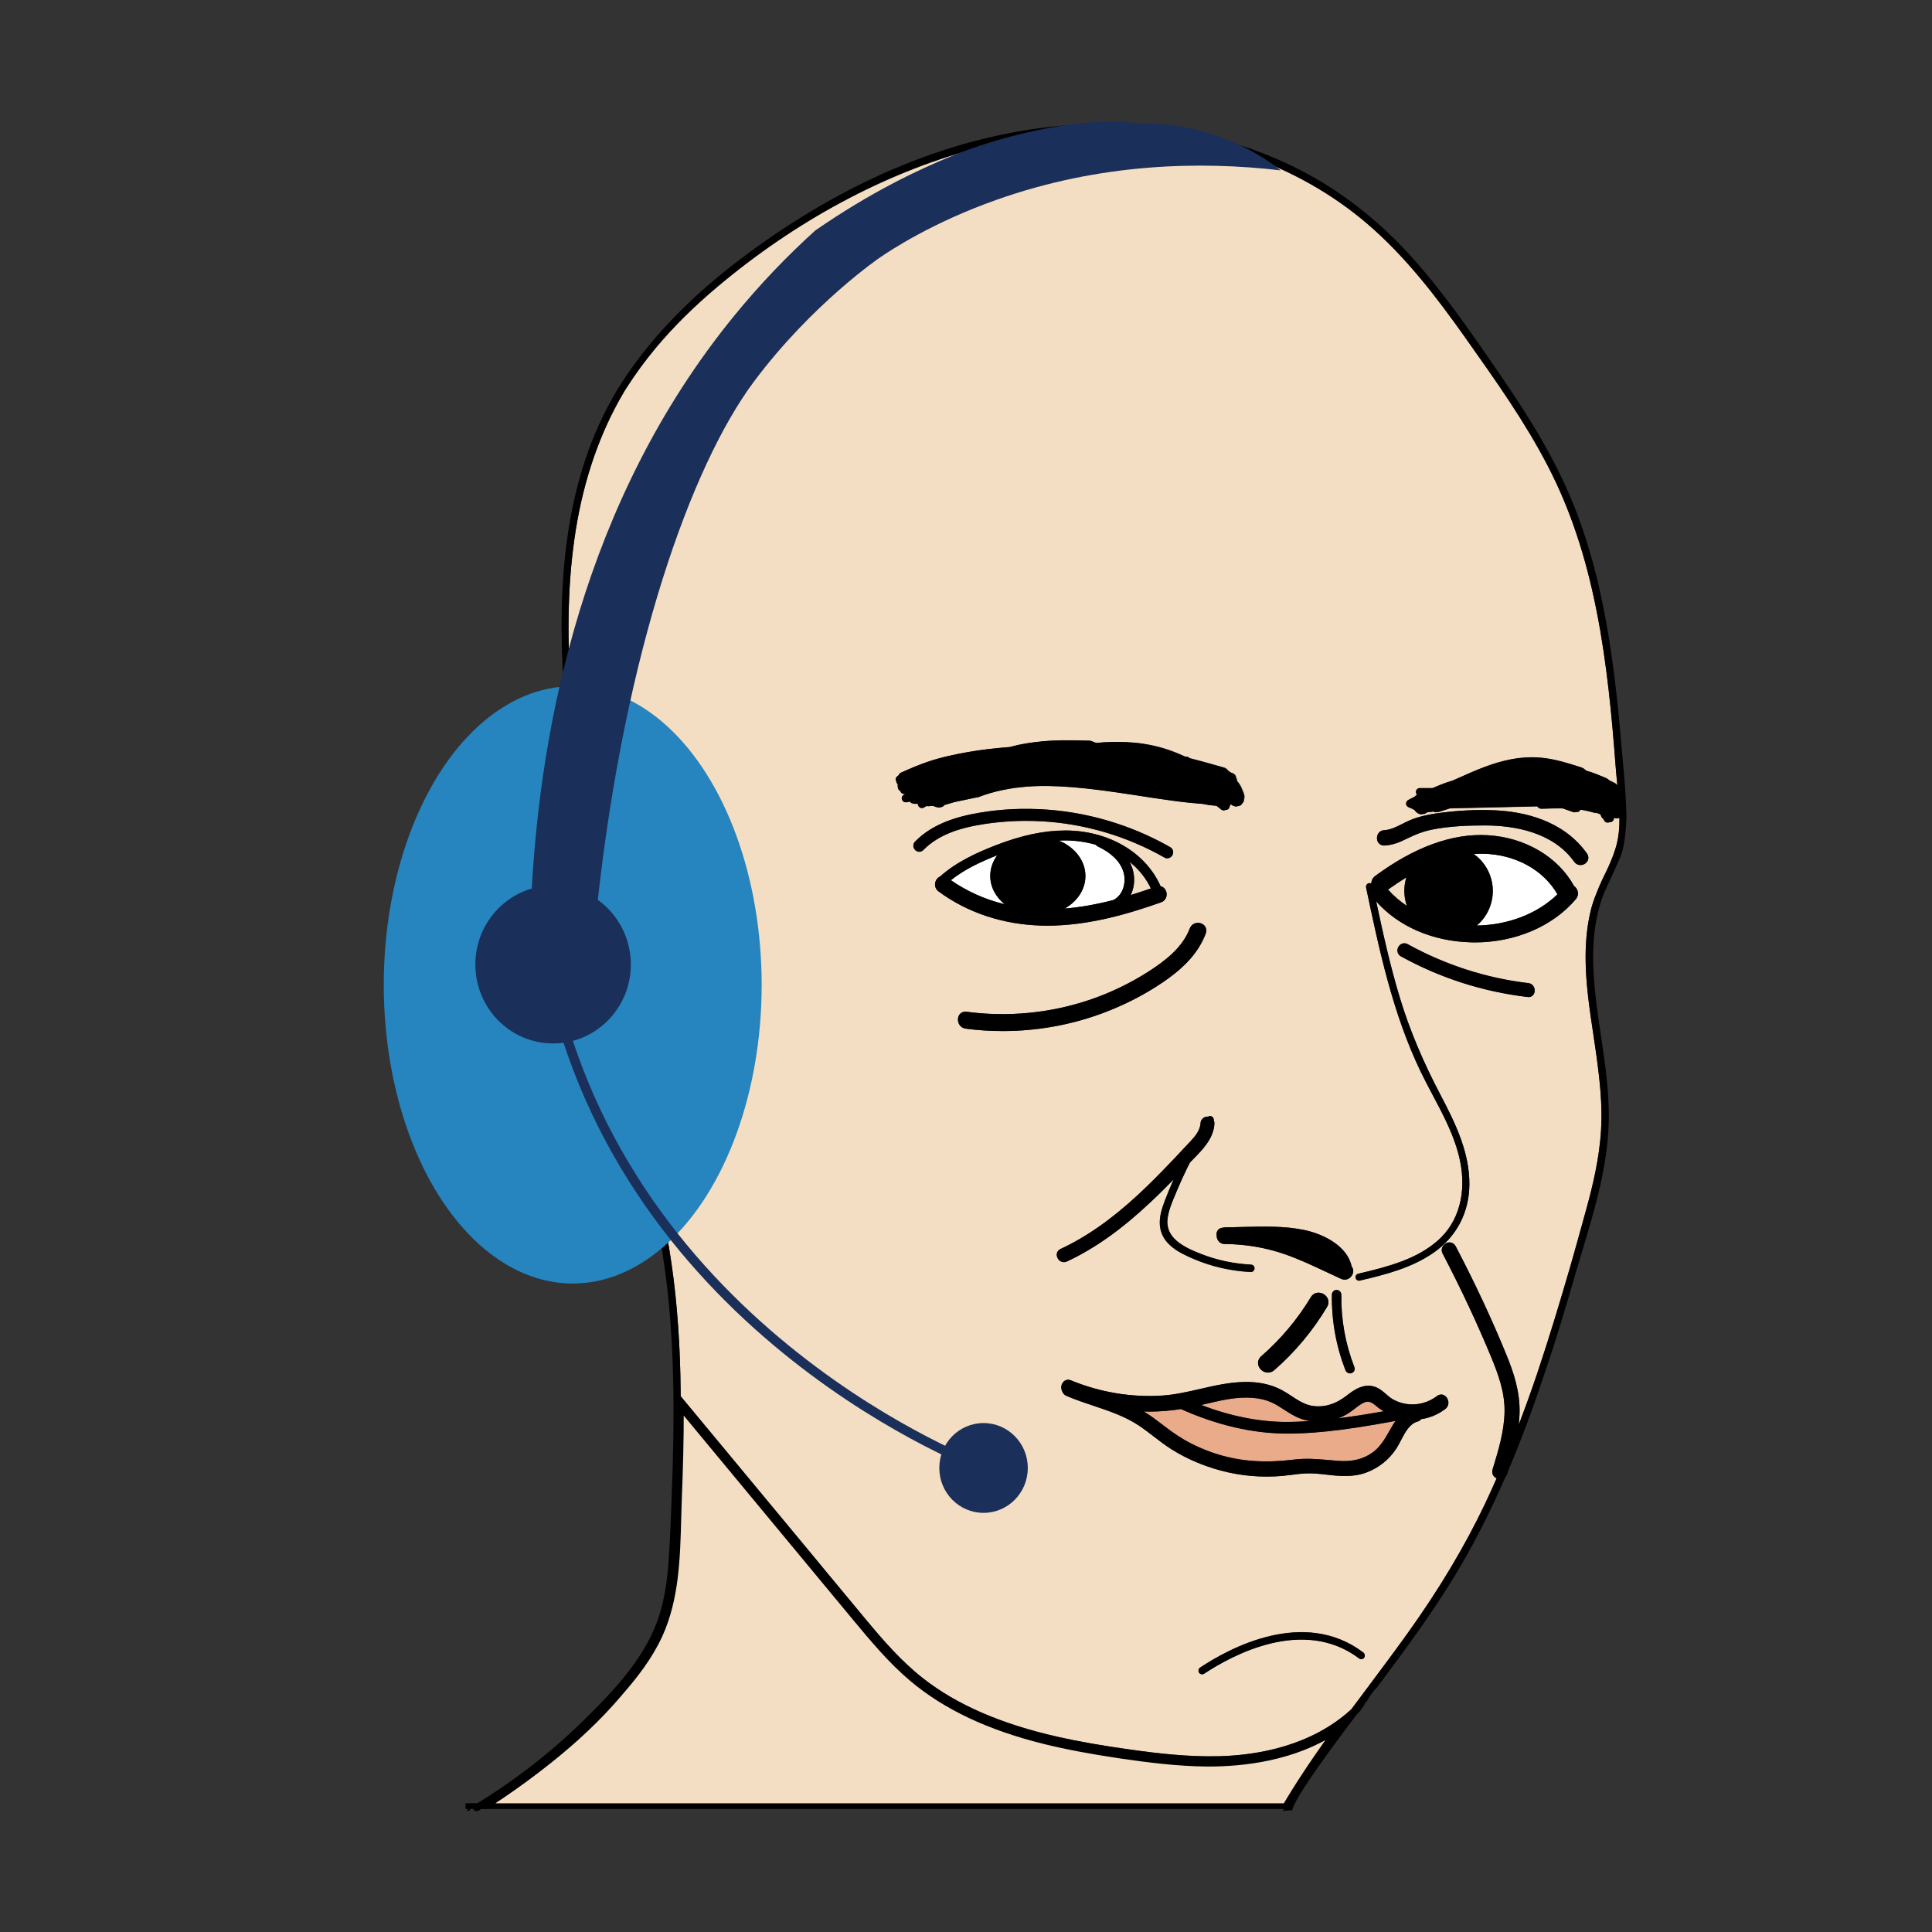 <?xml version="1.0" encoding="utf-8"?>
<!-- Generator: Adobe Illustrator 23.0.3, SVG Export Plug-In . SVG Version: 6.00 Build 0)  -->
<svg version="1.1" xmlns="http://www.w3.org/2000/svg" xmlns:xlink="http://www.w3.org/1999/xlink" x="0px" y="0px"
	 viewBox="0 0 2048 2048" style="enable-background:new 0 0 2048 2048;" xml:space="preserve">
<rect x="0" y="0" width="2048" height="2048" fill="#333333" stroke="none"/>
<g id="Layer_2">
</g>
<g id="Layer_4">
	<g>
		<g>
			<path style="fill:#EAAB8B;" d="M1251.9,1493.6c-11.2,1.7-22.5,2.6-33.5,2.7c-2,0-3.9,0-5.9-0.1c3.5,2.1,6.8,4.3,10,6.6
				c2.5,1.9,5.1,3.8,7.6,5.7c8.4,6.4,16.3,12.4,25.1,17.5c11.6,6.7,24,12.1,36.8,15.9c24.2,7.3,49.5,9,79.5,5.3
				c13.4-1.6,25.6-0.5,38.6,0.6c2.7,0.2,5.4,0.5,8.1,0.7c14.8,1.2,26.9-1.7,36.8-8.8c8.2-5.9,13-14.2,18-23.1c0.9-1.5,1.7-3,2.6-4.5
				c1.3-2.2,2.6-4.2,3.9-6c-37.8,6.8-76.6,13.5-115.4,13.4C1328.1,1519.5,1290.4,1510.7,1251.9,1493.6z"/>
			<polygon style="fill:#F4DEC3;" points="1715,850.8 1715,850.8 1715,850.8 			"/>
			<path style="fill:#EAAB8B;" d="M1457.2,1489c-2.5-2.1-4.7-3.2-7.2-3.2c-2.8,0-5.9,1.5-10,4.5c-1.1,0.8-2.2,1.6-3.2,2.4
				c-3.9,3-8,6.1-12.8,8.4c-1.8,0.9-3.6,1.6-5.5,2.3c16.1-2,32.2-4.6,48.4-7.5C1463.5,1494,1460.2,1491.6,1457.2,1489z"/>
			<path style="fill:#F4DEC3;" d="M1198.6,948.8c6.8-2.1,13.9-4.4,21.4-7c-5.2-10.9-12.9-20.5-22.6-28.3c1.9,3.5,3.2,7.2,4,10.9
				C1203.2,933,1202.1,941.6,1198.6,948.8z"/>
			<path style="fill:#FFFFFF;" d="M1150.6,928.6c0,14.3-8.7,27-22,34.5c16.2-1.3,33.4-4.3,51.8-9.1c0.2-0.1,0.3-0.2,0.5-0.3
				c10.7-6.1,13.1-20,9.8-30c-3.5-10.7-12.6-19.6-27.1-26.5c-0.8-0.4-1.5-1-2-1.7c-11.2-3.2-22.8-4.7-34.6-4.6c-1.5,0-3,0.1-4.6,0.1
				C1139.1,897.9,1150.6,912.1,1150.6,928.6z"/>
			<path style="fill:#FFFFFF;" d="M1049.7,928.6c0-7.9,2.6-15.4,7.4-21.9c-16.3,6.4-34.2,14.4-49.1,26.4
				c17.1,11.9,36.4,20.5,57,25.5C1055.6,951,1049.7,940.3,1049.7,928.6z"/>
			<path style="fill:#F4DEC3;" d="M1715.9,849.8C1715.9,849.8,1715.9,849.8,1715.9,849.8c-0.1,0-0.1,0.1,0,0.1L1715.9,849.8z"/>
			<path style="fill:#EAAB8B;" d="M1388.7,1506.4c-0.4-0.1-0.9-0.1-1.3-0.2c-10.4-1.8-18.5-7-26.3-12c-2.9-1.9-6-3.9-9.1-5.6
				c-10.9-6.1-25.1-8.3-42.2-6.5c-10.3,1.1-20.6,3.6-30.6,5.9c-1.9,0.5-3.8,0.9-5.8,1.4c32,12.3,63.3,18.3,93.2,18
				C1373.9,1507.2,1381.3,1506.9,1388.7,1506.4z"/>
			<path style="fill:#F4DEC3;" d="M652.3,1063.7c2.5-3.9,4.9-7.5,6.9-11.4c3.8-7.5,5-16.2,3.3-24.6c-2.8-0.9-4.8-3.2-5.7-6.3
				c-0.8-2.8-2.3-4.5-4.8-5.2c-1.2-0.4-2.6-0.5-4-0.5c-13,0-35.1,13.4-41.4,18.9c-12.8,11.2-21.4,30.6-11.8,48.6
				c8.3,15.5,23.9,25.1,39,34.4l2.4,1.5c4.8,3,9.8,6.2,14.6,9.6c-0.5-0.9-1-1.8-1.5-2.7h0c-5.9-10.9-11-22.7-9.1-35.9
				C641.7,1079.8,647.1,1071.6,652.3,1063.7z"/>
			<path style="fill:#F4DEC3;" d="M1715.5,867.3c-1.1,0.5-2.3,0.5-3.5,0c-0.2-0.1-0.4-0.2-0.6-0.3c-0.1,0.2-0.3,0.4-0.4,0.6
				c-0.1,1-0.5,2.1-1.5,3c-0.9,0.8-2,1.1-3.1,1c-0.6,0.4-1.3,0.5-2,0.5c-0.6,0-1.3-0.1-1.9-0.4c-1.1-0.5-1.9-1.5-2.8-3.6
				c-1.2-0.7-2.1-1.9-2.6-3.6l-0.2-0.8c-1.7-1.2-3.9-1.9-6.7-2.1l-0.4,0l-0.4-0.1c-4.5-1.4-9.2-2.4-14-3.1c-0.1,0.4-0.4,0.8-0.7,1.1
				c-0.8,0.9-2.1,1.7-3.9,1.3c-1,0.4-2.1,0.5-3.2,0.1c-3.7-1.3-7.4-2.6-11.1-3.9c-6.2-0.1-12.5,0.1-18.6,0.3l-3.9,0.1
				c-1.5,0-3-0.8-4.4-2.5c-29.4,0.7-60.8,1.4-92.5,2.1l-12.4,4l-0.8-0.1c-0.2,0-0.3-0.1-0.5-0.1l-0.4,0.1c-1.2,0.4-2.5,0.2-3.9-0.6
				l-2,0.6l-0.8-0.1c-0.1,0-0.3,0-0.4-0.1l-0.5,0.2c-0.7,0.2-1.4,0.2-2,0.1c-0.8,0.5-1.6,0.9-2.4,1.4l-0.7,0.4l-0.8,0.1
				c-0.3,0-0.5,0-0.8,0c-2.4,1.2-5-0.2-6.4-1.2c-1.2-0.8-2.1-1.8-2.6-2.8c-0.1-0.1-0.2-0.2-0.3-0.2c-0.7-0.3-1.3-0.6-1.8-0.9
				l-0.4-0.2c-0.5-0.2-0.9-0.5-1.3-0.7c-2.6-0.7-5-1.9-5.3-4.5c-0.2-1.3,0.4-3.2,2.4-4.2c2.3-1.2,4.6-2.4,6.9-3.6
				c0.4-0.6,1.1-1.3,2.3-1.7c-0.9-1.3-1.6-2.9-0.9-4.7c0.5-1.2,1.8-2.6,4-2.6c0,0,0,0,0,0c4.1,0,8.2,0,12.4,0l1,0
				c3.1-1.4,5.9-2.6,8.7-3.7c4-1.6,8.1-3,12.7-4.4c2-0.9,4-1.8,5.9-2.6c17.8-8,36.3-16.2,56.1-19.9c12.4-2.3,24-2.7,35.6-1.2
				c13.2,1.7,25.9,5.8,38.2,9.7l1.1,0.4c1.3,0.5,2.4,1.3,3.4,2.3c0.4,0.3,0.9,0.6,1.4,1c3,0.8,5.9,1.8,8.7,2.9l11.7,4.7
				c1.4,0.6,2.6,1.4,3.6,2.5c0.2,0.1,0.3,0.2,0.5,0.3c1.6,0.8,3.2,1.5,5,2.4c0.8,0.4,2.5,1.2,3.3,2.8c-0.1-1-0.2-1.9-0.3-2.9
				c-0.6-5.8-1.2-11.7-1.6-17.5c-4-52.8-9.3-109.3-20.1-164.2c-11.6-58.6-28.4-108.7-51.4-153.2c-24.2-47-55.5-91-85.6-133.6
				l-2.9-4.1c-29.5-41.7-62.5-85.1-103.5-120.1c-36.5-31.2-79.3-55.5-127.1-72.2c-90.3-31.6-191.2-33.8-291.6-6.4
				c-93.8,25.6-187,75.8-269.5,145.1c-25.2,21.1-47.3,43-65.7,65c0,0,0,0,0,0c0,0,0,0,0,0l0,0c-11.4,13.7-21.9,28-31,42.3l-0.4,0.7
				c-0.1,0.2-0.2,0.4-0.4,0.6c-0.3,0.5-0.7,1.1-1,1.6l0,0c-0.4,0.7-0.8,1.4-1.3,2.1l-0.4,0.7c-24.6,41.9-41.5,90.4-50.3,144.3
				c-17.7,109.5-1.8,222.2,12.3,321.7c0.3,2.1-1.2,4.1-3.3,4.4c-0.2,0-0.4,0-0.5,0c-1.8,0-3.5-1.4-3.7-3.3c0-0.2-0.1-0.4-0.1-0.6
				c-0.8,1.3-2.1,2.2-3.6,2.4c-1.7,0.3-3.5-0.4-4.6-1.9c-13-16.3-34.2-24.6-53.8-21.2c-17.8,3.1-34.2,16.2-41.8,33.5
				c-9.1,20.8-3.2,44.7,2.9,63.2c2.3,7,4.8,14,7.2,20.8c4.6,12.8,9.3,26.1,13,39.6c2.9,10.3,5.4,20.8,7.8,31.3
				c-0.8-9.7-1.8-19.5-3.4-29.1c-1.6-10.1-4.2-20.1-6.8-29.8c-0.9-3.3-1.7-6.5-2.5-9.8c-6.6-26.1-4.7-45.5,5.7-59.4
				c11.9-15.9,33.4-21.2,52.4-13c18.6,8.1,34.7,24.9,48.3,39.9c14,15.5,23.9,31.1,30.2,47.6c1.1,0.6,2.1,1.4,2.9,2.5
				c10.3,13.2,14.6,29.2,12,45.2c-1.7,10.5-7,18.7-12.1,26.6c-3.3,5.2-6.4,10.1-8.7,15.5c-4.8,11.7,1.1,22.4,7.4,33.7l1.4,2.6
				c6.1,11.1,12.3,24.2,9.3,39.3c-0.7,3.6-3.3,6.2-6.9,6.9c-0.6,0.1-1.3,0.2-1.9,0.2c-3.3,0-6.5-1.6-8.2-4.4
				c-8.9-13.9-22.5-22.2-36.9-31.1c-5.8-3.6-11.9-7.3-17.5-11.4c-24.2-17.5-36.1-36.9-35.4-57.8c0.1-4.4,0.8-8.8,2-13
				c-0.4,0.1-0.8,0.1-1.2,0.1c-1.1,0-2.2-0.3-3.3-0.8c-3.2-1.7-5.3-5.9-3.3-10c12.1-23.8,4.2-50.7-1.6-64.5c-0.4-1-0.9-2.1-1.3-3.1
				c-3.2-7.3-7.2-16.4-3.3-25.5c3.7-8.5,12.2-12.9,20.3-10.3c3.9,1.2,5.9,5.2,4.7,9.2c-1.2,3.9-4.9,5.9-8.7,4.7
				c-1.5-0.5-1.9-0.1-2,0c-1.4,1.4-1.5,6.4-0.6,9.3c0.7,2.4,1.8,4.8,2.9,7.3c0.6,1.4,1.3,2.8,1.9,4.3c3.5,8.7,6,17.5,7.3,26.1
				c1.7,11.2,1.5,21.8-0.7,31.7c7.1-9,16.8-16.9,28.6-22.8c8.9-4.4,24.6-11,38.3-10.1c-7.2-16.6-19.1-32.8-36-49.3l-0.6-0.6
				c-15.5-15.2-36.8-36-58.4-25.2c-22.6,11.3-18,40-11.5,63.8c7.6,27.8,10.5,55.9,12.3,79.6c0.2,2.5-0.8,4.6-2.7,5.9
				c-2,1.4-4.8,1.6-7.1,0.5c-0.2-0.1-0.4-0.2-0.6-0.4c3.6,17.7,6.7,35.5,9.8,52.9c1.4,7.9,2.8,15.7,4.2,23.6
				c3.5,19.2,7.4,41,12.8,61.9c4.5,17.5,11.6,39.8,26.6,56.5c13.4,14.9,30.2,23,46,22c17.9-1.1,33.3-12.8,37.5-28.6
				c0.5-1.8,1.8-3.2,3.6-3.7c1.8-0.5,3.9,0.1,5.2,1.4c0.4,0.5,0.8,1,1,1.6c0,0,0,0,0.1,0c1.3,0.4,2.4,1.5,2.7,2.8l0,0
				c13.2,51.4,21,107.2,23.9,170.7c0.7,15.8,1.1,31.5,1.2,47.1c0.3,0.2,0.5,0.4,0.7,0.7l136.8,164.9c6.3,7.7,12.7,15.3,19,23
				c13.3,16,27,32.6,40.5,48.8c17.8,21.3,37.1,43.6,60.2,61.7c35.9,28,82.6,48.2,142.7,61.8c22,5,46.4,9.3,76.9,13.5
				c28.2,4,61.5,7.9,94.3,7c40.3-1.1,97.1-10.6,139.7-49.7c6.2-8.3,12.4-16.7,18.7-25c13.6-18.2,27.7-37.1,41.2-55.9
				c33.6-47,60.3-91.7,81.8-136.8c4.1-8.7,8.3-17.8,12.4-27.2c-0.7-0.3-1.4-0.8-2.1-1.3c-2.3-2-3.1-5-2.2-8.1l0.2-0.7
				c6-19.7,12.2-40.1,12.5-60.8c0.3-20.8-7.1-40.4-14-57.2c-14.9-36-32.3-73.1-51.6-110.1c-1.4-2.6-1.3-5.5,0.2-7.9
				c1.6-2.5,4.4-4.1,7.3-4c2.7,0.1,4.9,1.6,6.3,4.1c20.7,39.5,38.9,78.6,54.1,115.9c7,17.3,14.1,38,13.6,60.7
				c-0.1,4.3-0.4,8.5-0.9,12.7c6.6-17.1,13-35,19.4-53.9h0c12.8-38.1,24.2-76.1,33.6-108.3l1.1-3.7l0,0
				c5.1-17.8,10.4-36.7,17.2-61.5c6.9-25.1,14.2-55,16-85.5c1.5-25.7-1.1-51.1-5.3-81.3c-0.9-6.6-1.9-13.1-2.9-19.8
				c-6.5-43.2-13.2-87.8-2.8-131.1v0c1.5-6.2,3.7-12.6,6.8-20.1c0.9-2.5,1.8-4.5,2.6-6.4c2.1-4.8,4.4-9.5,6.6-14.1
				c0.8-1.7,1.7-3.5,2.5-5.2c3.3-7.4,7-16.1,9.3-25.6c1.9-7.8,2.8-16.6,2.9-26.7C1716.5,867.4,1716,867.4,1715.5,867.3z
				 M1432.9,1455.5c-0.6,0.3-1.3,0.4-1.9,0.4c-2.1,0-4-1.2-4.8-3.3c-9.9-25.6-14.8-52.6-14.4-80.2c0-1.8,1-3.4,2.5-4.3
				c1.6-0.9,3.6-0.9,5.1,0.1c1.5,0.9,2.4,2.5,2.4,4.4c-0.3,26.3,4.3,52.1,13.8,76.7C1436.7,1451.8,1435.5,1454.5,1432.9,1455.5z
				 M1382.8,1303.9c20.4,4.3,45.5,17,50,38.6c2.1,2.6,2.3,6.3,0.3,9.5c-1.5,2.5-4.4,4.5-7.7,4.5c-1.2,0-2.4-0.3-3.6-0.8
				c-5.1-2.3-10.3-4.8-15.3-7.1c-14.7-6.9-29.8-14-45.2-19.3c-20.1-6.9-41.4-10.4-63.2-10.6c-2.4,0-4.6-1-6.1-2.7
				c-1.5-1.6-2.3-3.9-2.3-6.2c-0.4-1.9,0-3.9,1.1-5.5c1.1-1.6,2.9-2.6,4.9-2.8c0.6-0.2,1.3-0.3,1.9-0.3c0.5-0.1,1-0.2,1.4-0.2
				c6.4,0,13-0.2,19.4-0.4C1339.8,1300.1,1361.8,1299.5,1382.8,1303.9z M1406.7,1385.5c-15.2,25.4-34.1,47.9-56,67
				c-1.9,1.7-4.2,2.5-6.6,2.5c-1.1,0-2.3-0.2-3.4-0.6c-3.6-1.3-6.3-4.4-7-8c-0.6-3.2,0.6-6.4,3.2-8.7c20.8-18.1,38.5-39.2,52.6-62.6
				c1.9-3.2,5-4.9,8.5-4.8c3.7,0.1,7.3,2.3,9.1,5.6C1408.7,1378.9,1408.6,1382.4,1406.7,1385.5z M965.3,850
				c-0.1-0.1-0.2-0.3-0.3-0.4c-0.7,0.2-1.4,0.3-2,0.5l-0.1,0c-2.5,0.7-4.4,0.3-5.6-1.3c-0.8-1-1.1-2.3-0.9-3.5
				c0.2-1.3,1-2.4,2.2-3.1l0.1-0.1c0.3-0.2,0.6-0.4,1-0.5c0,0,0,0,0-0.1c-2.2,0.3-3.6-0.8-4.3-1.7c-0.3-0.4-0.5-0.8-0.7-1.4
				c-1.1-0.6-2.1-1.5-2.4-3c-0.1-0.4-0.1-0.8-0.1-1.2c-0.2-0.5-0.3-1-0.3-1.4c0-0.5,0.1-1,0.2-1.4c-0.8-0.8-1.5-1.7-1.5-3
				c-0.4-0.7-0.7-1.5-0.7-2.5c0.1-1.5,0.9-2.8,2.3-3.5c0.2-0.4,0.5-0.7,1-1.1c0.3-0.7,1-1.7,2.4-2.4c10-4.5,18.5-8.1,27.5-11.2
				c15-5.2,30.2-8.2,43.1-10.5c13.4-2.4,28.1-4.1,44.8-5.4c1.2-0.4,2.4-0.7,3.6-1c3.8-1,7.7-1.8,11.9-2.5c3.9-0.7,7.9-1.3,12.4-1.8
				c18.1-2.3,36.3-2,56.5-1.4l0.5,0.1c1.2,0.2,2.3,0.6,3.4,1.2l0,0c1,0.3,1.9,0.6,2.9,1.1c5.5-0.6,10.9-0.9,16.2-1
				c2-0.1,4.1-0.1,6.1-0.1c0.2,0,0.4,0,0.5,0c12.7,0,25.1,1.2,36.6,3.7c11.7,2.5,23.4,6.5,34.9,11.9l0.1,0c0.5,0,1,0.1,1.5,0.1l1,0
				l2.4,1.6c12.8,3.2,25.6,6.9,36.5,10l0.6,0.2c1.4,0.7,2.6,1.6,3.5,2.9c0.5,0.3,0.9,0.7,1.4,1.1c0.6,0.3,1.1,0.7,1.7,1.1l1.3,0.4
				c1.5,0.5,3.9,2.2,4,4.8c0,0.1,0,0.1,0,0.2c0.6,0.9,1.2,2.1,1,3.4c0.5,0.6,1,1.2,1.4,1.7c1.9,2.5,3.2,4.9,4,7.1
				c0.1,0.4,0.3,0.8,0.4,1.2c0.7,1.2,1.2,2.5,1.5,3.8c0.7,1.7,0.8,3.5,0.2,5.2c0,0.9-0.2,1.9-0.5,2.8c-0.2,0.6-0.7,1.5-1.7,2.2
				c-0.3,0.8-0.8,1.4-1.5,1.9c-0.8,0.5-1.7,0.7-2.5,0.7c-0.7,0.3-1.6,0.5-2.6,0.4c-1.7-0.2-4-1.1-5.4-2.7c-0.1,1.1-0.7,1.9-1.1,2.4
				c-0.1,1.2-0.5,2.5-1.8,3.4c-0.6,0.4-1.5,0.7-2.4,0.6c-0.1,0-0.2,0.1-0.2,0.1c-0.6,0.3-1.2,0.4-1.8,0.4c-0.9,0-1.8-0.3-2.6-0.9
				l-0.1-0.1c-1.5-1.2-3.1-2.5-4.9-3.9c-4.4-0.2-8.8-0.8-13.1-1.7c-0.4-0.1-0.7-0.2-1.1-0.2l-0.4-0.1c-11-0.9-22-2-32.7-3.5
				c-14.1-1.9-28.3-4.1-42.3-6.3c-21.3-3.2-42.2-6.3-62.9-7.9c-18.6-1.5-34.1-1.7-48.7-0.6c-3.6,0.3-7.4,0.6-11.6,1.2
				c-4.5,0.6-9,1.4-13.4,2.3c-9,1.8-17.9,4.4-26.5,7.7l-0.3,0.1c0,0-0.1,0-0.1,0l-0.4,0.1l-0.1,0c-0.3,0.1-0.6,0.1-1,0.1l-23.4,4.9
				c-3.2,1-6.5,2-10.5,3.1l-0.5,0.6c-1,1.2-2.4,1.6-3.3,1.7c-1.6,0.6-3.4,0.4-4.7-0.2c-1.2-0.2-2.2-0.6-3-1.1c-0.4,0-0.7-0.1-1-0.1
				l-0.3,0c-0.1,0-0.3,0-0.6,0l-0.4,0.1l0-0.1c0,0,0,0-0.1,0l0,0.1l0-0.1c-1.3,0.3-3.3,0.6-5,0.1c-0.9,0.5-1.8,1-2.7,1.6
				c-1.5,0.9-3.2,0.8-4.5-0.1c-1.3-0.9-1.9-2.4-2.2-4l-1.3,0.2c0,0-3.5,0.6-5.4-1.4C965.6,850.4,965.5,850.2,965.3,850z
				 M978.8,901.1c-2.5,2.5-6.2,2.5-8.7,0c-2.5-2.5-2.6-6.3-0.1-8.9c13.9-14.2,33.4-23.7,59.7-29c23-4.7,47.1-6.5,71.6-5.4
				c48.7,2.1,96.8,16.1,139.2,40.3c3,1.7,4,5.4,2.3,8.5c-0.8,1.4-2,2.4-3.4,2.9c-0.7,0.2-1.3,0.4-2,0.4c-1,0-2.1-0.3-3-0.8
				c-40-22.8-85.3-36.1-131-38.5c-23.1-1.2-45.9,0.3-67.7,4.3C1019.3,877.9,995.5,884,978.8,901.1z M991.3,935.9
				c0.6-3.1,2.6-5.7,5.2-6.8c17.4-15.6,39.2-25.3,58.2-32.8c27.5-10.8,51.9-16,74.6-16c0.1,0,0.2,0,0.2,0
				c45.6,0.1,85,23.2,100.8,59.1c2.9,0.6,5.2,2.9,6.1,6.2c1,4-0.5,9-5.5,10.8c-32.9,11.7-76,24.8-120.8,24.8c-2,0-4,0-6-0.1
				c-40.9-1.1-78.7-13.7-109.3-36.3v0C992,942.7,990.7,939.4,991.3,935.9z M1023.7,1090.4L1023.7,1090.4c-5.8-0.8-8.7-6.2-8.1-10.9
				c0.6-4.7,4.4-7.6,9-7c44.2,5.9,89.8,1.4,131.9-13.1c21.3-7.3,41.7-17.2,60.7-29.3c17.4-11.1,36.2-25.3,44.1-45.9
				c2.1-5.5,7.8-7,12.2-5.3c4.4,1.7,6.4,6.3,4.7,10.7c-7.4,19.4-21.5,35.4-45.7,51.8c-19.4,13.2-41,24.2-64,32.7
				c-33.7,12.5-69.5,18.8-105.2,18.8C1050,1093,1036.8,1092.1,1023.7,1090.4z M1120.8,1333.3c-1.7-3.7-0.3-7.5,3.3-9.2
				c27.3-12.7,54.3-31.6,82.4-57.7c10.8-10,22.2-21.4,35.9-35.8c5.3-5.6,11-11.7,17.4-18.5l0.4-0.4c5.8-6.2,11.8-12.7,12.3-20.9
				c0.1-2.6,1.5-4.8,3.6-6c1.4-0.8,2.9-1.1,4.5-1c0.7-0.4,1.5-0.6,2.2-0.6c1.4,0.1,2.6,0.9,3.3,2.2c0.4,0.7,0.5,1.6,0.4,2.4
				c0.5,1.1,0.7,2.3,0.7,3.5c-0.9,15.7-12.3,27.2-22.3,37.4c-1.2,1.2-2.4,2.5-3.6,3.7c-0.9,1.8-1.8,3.7-2.8,5.5
				c-4,8.2-7.8,16.5-11.3,24.9l-1.2,3c-3.5,8.3-7.1,16.8-8.4,25.5c-3,21.1,16.7,30.8,35.4,38.1c16.5,6.5,34.4,10.3,53.1,11.3
				c1.4,0.1,2.6,0.9,3.2,2.1c0.6,1.3,0.6,2.8-0.2,3.9c-0.7,1.1-1.9,1.8-3.2,1.8c-0.1,0-0.1,0-0.2,0c-21.2-1.1-41.5-5.8-60.3-13.8
				c-15.8-6.7-32.9-15.4-35.7-33.4c-1.6-10,1.8-20,5.3-29.3c2.7-7.1,5.7-14.2,9-21.7c-7.5,7.7-15.5,15.8-23.9,23.6
				c-31.2,29.4-59.6,49.6-89.4,63.5C1126.6,1339.2,1122.4,1336.8,1120.8,1333.3z M1444.4,1758.4c-1.2,0.5-2.7,0.4-3.7-0.5
				c-59.2-44.6-134.7-3.5-164.4,16.2c-0.6,0.4-1.4,0.6-2.1,0.6c-1.2,0-2.5-0.6-3.2-1.7c-1.1-1.8-0.7-4.2,1.1-5.4
				c31-20.6,110.1-63.5,173-16c1.1,0.8,1.7,2.2,1.5,3.6C1446.5,1756.7,1445.6,1757.9,1444.4,1758.4z M1530.4,1478.9
				c2.6,1.1,4.5,3.9,4.9,7c0.4,3.1-0.9,6-3.3,7.8c-7.6,5.8-16.2,9.4-25.4,10.7c-1,1.3-2.4,2.2-4,2.6c-8.3,2.3-12.9,11-17.3,19.4
				c-1.7,3.1-3.4,6.4-5.2,9.3c-7.6,11.5-18.4,20.2-31.2,25.1c-13.8,5.3-27.9,4.2-42.2,2.5c-8.4-1-15.9-1.7-23.7-1.3
				c-4.5,0.3-9.1,0.9-13.5,1.4c-3.1,0.4-6.3,0.8-9.4,1.1c-5.8,0.6-11.7,0.8-17.5,0.8c-21.6,0-43.6-3.8-64.2-11.3
				c-12.9-4.6-25.1-10.5-36.3-17.5c-6.8-4.2-13.2-9.2-19.3-13.9c-5.1-3.9-10.3-7.9-15.7-11.5c-14.6-9.7-31.6-15.4-48-20.9
				c-9.6-3.2-19.4-6.5-28.9-10.6c-2-0.9-3.4-2.4-4-4.3c-1.8-3.1-1.6-7.1,0.6-9.9c2-2.6,5.3-3.5,8.5-2.1
				c30.8,12.7,64.3,18.3,96.9,16.1c13.4-0.9,26.9-4,40-7c15.2-3.5,30.8-7,46.8-7.4c14.8-0.3,27.8,2.4,38.8,8.1
				c4.1,2.1,7.9,4.6,11.5,7c7.4,4.9,14.5,9.4,23.5,10.5c12,1.4,23.4-2.3,34.8-11.2c6.8-5.3,19.3-15,33-7.9c3.4,1.8,6.1,4.1,8.8,6.5
				c2.2,1.9,4.2,3.6,6.4,5c4.9,2.9,10.5,4.8,16.2,5.5c11.1,1.3,22.1-1.7,31.2-8.5C1525.4,1478.2,1528.1,1477.8,1530.4,1478.9z
				 M1625.5,1054.3c-1.2,1.7-3.1,2.6-5.2,2.6c-0.3,0-0.6,0-0.9-0.1c-47.4-5.6-92.6-20.1-134.4-43.1c-2.3-1.3-3.6-3.4-3.7-6
				c-0.1-2.7,1.4-5.3,3.7-6.8c2.2-1.4,4.8-1.4,7.2-0.1c40,22,83.1,35.9,128,41.3c2.7,0.3,4.9,2,6,4.6
				C1627.3,1049.3,1627,1052.3,1625.5,1054.3z M1670.6,953c-24.5,29-64.4,46-107.3,46c-1.4,0-2.9,0-4.3-0.1
				c-40.6-1.1-76.6-16.8-100.2-43.4c7.4,34.6,15.2,69.9,25.7,104.1c10.1,32.9,24,65.9,42.5,101.1c16.3,30.9,30.9,61.5,30.6,95.1
				c-0.3,29.6-13.7,55.2-37.8,72c-22.8,15.9-50.1,23.1-78.4,29.7c-0.3,0.1-0.6,0.1-0.8,0.1c-1.7,0-3.2-1.2-3.6-2.9
				c-0.5-2,0.8-4.1,2.8-4.5c32.9-7.7,61.9-15.6,84.1-34.9c22.3-19.5,31-50.5,23.7-85.2c-5.1-24.5-17.1-47.1-28.7-68.9
				c-4.3-8.2-8.8-16.6-12.9-25.1c-29.8-61.8-44.1-129.7-57.9-195.3c-0.4-2,0.9-4.1,2.9-4.5c0.9-0.2,1.9,0,2.6,0.4
				c0.1-3.1,1.5-6,4.1-8c41.6-30.8,81.7-45.4,118.9-43.3c39.8,2.2,74.9,22.8,92,53.9c2,1.4,3.5,3.6,4,6.1
				C1673.1,948.1,1672.4,950.8,1670.6,953z M1680.6,915.3c-1.5,1.1-3.3,1.7-5.2,1.7c-2.4,0-4.9-1-6.6-3.5
				c-22.7-31.7-63.9-38.5-94.5-38.5c-16.4,0-37.7,0.5-57.7,4.7c-7.9,1.7-15.7,4.6-25.4,9.4c-7,3.5-14.7,6.8-23.5,7.2
				c-4.5,0.2-7.8-3-8-7.5c-0.2-4.1,2.5-8.5,7.7-8.8c6.7-0.3,12.7-3.4,19.1-6.6c2.8-1.4,5.7-2.9,8.6-4.1c7.9-3.3,16.7-5.5,27.7-7.1
				c21.6-3.1,42.7-4.1,62.6-3.2c30.4,1.5,71.8,10.6,96.9,45.8C1684.8,908.3,1684.1,912.7,1680.6,915.3z"/>
			<path style="fill:#F4DEC3;" d="M1490.9,930.1c-6.4,3.9-12.9,8.2-19.5,12.9c5.8,6.5,12.6,12.3,20.1,17.3c-1.8-5.1-2.7-10.5-2.7-16
				C1488.7,939.5,1489.4,934.7,1490.9,930.1z"/>
			<path style="fill:#FFFFFF;" d="M1572.2,905c-3.3-0.1-6.6,0-9.9,0.3c12.4,8.8,20.2,23.3,20.2,39.1c0,14.3-6.4,27.8-17,36.7
				c33-0.5,64.2-12.4,85.6-33.1C1636.1,922,1606.2,905.6,1572.2,905z"/>
			<path d="M1104.1,981.2c2,0.1,4,0.1,6,0.1c44.8,0,87.9-13.2,120.8-24.8c5-1.8,6.6-6.8,5.5-10.8c-0.8-3.3-3.2-5.5-6.1-6.2
				c-15.9-35.9-55.2-59-100.8-59.1c-0.1,0-0.2,0-0.2,0c-22.7,0-47.2,5.2-74.6,16c-19,7.4-40.8,17.2-58.2,32.8
				c-2.6,1.1-4.6,3.7-5.2,6.8c-0.6,3.5,0.7,6.8,3.5,8.9v0C1025.4,967.5,1063.2,980.1,1104.1,981.2z M1220,941.8
				c-7.6,2.6-14.7,4.9-21.4,7c3.5-7.2,4.6-15.9,2.8-24.3c-0.8-3.8-2.1-7.4-4-10.9C1207.2,921.4,1214.8,930.9,1220,941.8z
				 M1127,890.9c11.8-0.2,23.5,1.3,34.6,4.6c0.5,0.7,1.1,1.3,2,1.7c14.5,6.9,23.6,15.8,27.1,26.5c3.3,10,0.9,23.9-9.8,30
				c-0.2,0.1-0.3,0.2-0.5,0.3c-18.5,4.8-35.6,7.8-51.8,9.1c13.3-7.5,22-20.2,22-34.5c0-16.4-11.5-30.7-28.1-37.5
				C1124,891,1125.5,890.9,1127,890.9z M1057.1,906.6c-4.8,6.5-7.4,14-7.4,21.9c0,11.8,5.9,22.4,15.3,30c-20.7-5-39.9-13.6-57-25.5
				C1022.9,921.1,1040.9,913,1057.1,906.6z"/>
			<path d="M1585.3,859c-19.9-1-40.9,0.1-62.6,3.2c-11,1.6-19.8,3.8-27.7,7.1c-3,1.2-5.9,2.7-8.6,4.1c-6.4,3.2-12.4,6.3-19.1,6.6
				c-5.2,0.2-7.9,4.7-7.7,8.8c0.2,4.6,3.6,7.7,8,7.5c8.8-0.4,16.5-3.7,23.5-7.2c9.7-4.8,17.5-7.7,25.4-9.4c20-4.2,41.3-4.7,57.7-4.7
				c30.6,0.1,71.8,6.8,94.5,38.5c1.7,2.4,4.2,3.5,6.6,3.5c1.9,0,3.7-0.6,5.2-1.7c3.5-2.6,4.2-7,1.7-10.6
				C1657.2,869.6,1615.7,860.5,1585.3,859z"/>
			<path d="M1103.4,870.5c45.7,2.4,91,15.7,131,38.5c1,0.6,2,0.8,3,0.8c0.7,0,1.4-0.1,2-0.4c1.4-0.5,2.6-1.6,3.4-2.9
				c1.7-3.1,0.7-6.7-2.3-8.5c-42.4-24.2-90.6-38.2-139.2-40.3c-24.5-1.1-48.6,0.7-71.6,5.4c-26.3,5.4-45.8,14.8-59.7,29
				c-2.5,2.5-2.4,6.3,0.1,8.9c2.5,2.5,6.2,2.5,8.7,0c16.7-17.1,40.5-23.2,57-26.3C1057.5,870.7,1080.3,869.3,1103.4,870.5z"/>
			<path d="M1232.4,1041.4c24.2-16.4,38.3-32.4,45.7-51.8c1.7-4.5-0.3-9-4.7-10.7c-4.3-1.7-10.1-0.2-12.2,5.3
				c-7.8,20.6-26.7,34.7-44.1,45.9c-19,12.1-39.4,22-60.7,29.3c-42.1,14.5-87.7,19-131.9,13.1c-4.6-0.6-8.4,2.3-9,7
				c-0.6,4.8,2.2,10.2,8.1,10.9h0c13.1,1.8,26.3,2.6,39.6,2.6c35.7,0,71.5-6.4,105.2-18.8C1191.4,1065.6,1213,1054.6,1232.4,1041.4z
				"/>
			<path d="M1620.2,1042.2c-44.9-5.3-88-19.2-128-41.3c-2.3-1.3-5-1.2-7.2,0.1c-2.3,1.4-3.7,4.1-3.7,6.8c0.1,2.5,1.4,4.7,3.7,6
				c41.7,23,86.9,37.5,134.4,43.1c0.3,0,0.6,0.1,0.9,0.1c2.1,0,4-0.9,5.2-2.6c1.5-2.1,1.8-5.1,0.7-7.6
				C1625.1,1044.2,1622.9,1042.5,1620.2,1042.2z"/>
			<path d="M1672.6,945.3c-0.5-2.4-2-4.7-4-6.1c-17.1-31.1-52.2-51.7-92-53.9c-37.3-2-77.3,12.6-118.9,43.3c-2.6,1.9-4,4.8-4.1,8
				c-0.8-0.4-1.7-0.6-2.6-0.4c-2,0.4-3.3,2.5-2.9,4.5c13.8,65.6,28.2,133.5,57.9,195.3c4.1,8.4,8.5,16.9,12.9,25.1
				c11.6,21.8,23.5,44.4,28.7,68.9c7.3,34.7-1.3,65.7-23.7,85.2c-22.2,19.4-51.2,27.3-84.1,35c-2,0.5-3.2,2.5-2.8,4.5
				c0.4,1.8,1.9,2.9,3.6,2.9c0.3,0,0.6,0,0.8-0.1c28.3-6.6,55.6-13.8,78.4-29.7c24.1-16.8,37.6-42.4,37.8-72
				c0.3-33.6-14.3-64.2-30.6-95.1c-18.5-35.2-32.4-68.2-42.5-101.1c-10.5-34.2-18.4-69.5-25.7-104.1c23.6,26.6,59.6,42.3,100.2,43.4
				c1.4,0,2.9,0.1,4.3,0.1c42.9,0,82.8-17,107.3-46C1672.4,950.8,1673.1,948.1,1672.6,945.3z M1471.3,943
				c6.6-4.7,13.1-9.1,19.5-12.9c-1.4,4.6-2.2,9.4-2.2,14.3c0,5.5,0.9,10.9,2.7,16C1483.9,955.4,1477.2,949.6,1471.3,943z
				 M1565.4,981.1c10.6-8.9,17-22.3,17-36.7c0-15.8-7.8-30.4-20.2-39.1c3.3-0.2,6.6-0.3,9.9-0.3c33.9,0.6,63.9,17,78.8,43
				C1629.7,968.7,1598.5,980.6,1565.4,981.1z"/>
			<path d="M1130.9,1337.2c29.7-13.8,58.1-34,89.4-63.5c8.4-7.9,16.4-15.9,23.9-23.6c-3.3,7.5-6.3,14.6-9,21.7
				c-3.6,9.3-6.9,19.2-5.3,29.3c2.8,18,19.9,26.7,35.7,33.4c18.8,8,39.1,12.7,60.3,13.8c0.1,0,0.1,0,0.2,0c1.3,0,2.5-0.7,3.2-1.8
				c0.8-1.2,0.8-2.7,0.2-3.9c-0.6-1.2-1.9-2.1-3.2-2.1c-18.7-1-36.5-4.8-53.1-11.3c-18.7-7.4-38.4-17-35.4-38.1
				c1.2-8.7,4.8-17.2,8.4-25.5l1.2-3c3.5-8.3,7.3-16.7,11.3-24.9c0.9-1.8,1.8-3.7,2.8-5.5c1.2-1.2,2.4-2.4,3.6-3.7
				c10-10.2,21.4-21.7,22.3-37.4c0.1-1.3-0.2-2.5-0.7-3.5c0.1-0.8,0-1.6-0.4-2.4c-0.6-1.3-1.9-2.1-3.3-2.2c-0.8,0-1.6,0.2-2.2,0.6
				c-1.5-0.1-3.1,0.2-4.5,1c-2.1,1.3-3.5,3.4-3.6,6c-0.5,8.2-6.5,14.7-12.3,20.9l-0.4,0.4c-6.4,6.8-12,12.9-17.4,18.5
				c-13.8,14.5-25.2,25.9-35.9,35.8c-28.1,26.1-55.1,45-82.4,57.7c-3.6,1.7-5,5.6-3.3,9.2
				C1122.4,1336.8,1126.6,1339.2,1130.9,1337.2z"/>
			<path d="M497.6,1919.3C497.6,1919.3,497.6,1919.3,497.6,1919.3c1.1-1.7,2.2-3.4,2.7-4.3c-1.5,0.9-2.9,1.8-4.4,2.6
				c-0.3,0.2-0.7,1.1-1,2.2C495.7,1919.6,496.6,1919.3,497.6,1919.3z"/>
			<path d="M1724,862.5c0-0.2,0-0.3,0-0.5c0-0.4,0-0.8,0-1.1c-0.5-18.4-2.2-37-3.8-55.1c-0.6-6.2-1.1-12.4-1.7-18.5
				c-2.6-31.1-5.3-56.7-8.5-80.5c-8.5-63.5-20.4-114.6-37.7-160.9c-20.7-55.6-52.2-105-80.3-146l-2.4-3.5
				c-29-42.3-58.9-86-93.8-124.6c-35-38.8-74.8-69.7-118.2-91.9c-83.3-42.5-184-57.8-283.6-42.9c-96.7,14.4-192.8,54.9-285.7,120.5
				c-48.7,34.3-87.4,69.1-118.4,106.3c-5.8,7-11.4,14.1-16.7,21.3c-5.3,7.2-10.3,14.5-14.9,21.8c-0.3,0.4-0.5,0.8-0.8,1.2
				c-0.3,0.5-0.7,1.1-1,1.6l0,0l-0.4,0.7c-0.2,0.3-0.4,0.6-0.6,0.9c-0.1,0.2-0.3,0.5-0.4,0.7l-0.3,0.5l2,1.3l-2.1-1.3
				c-14.3,24-25.8,49-34.2,74.5c-34.6,104.3-27.2,219.8-15.4,319.1c2.8,23.8,6,47.3,9.1,69.4c-12.1-14.6-29.7-23.4-48.5-24.3
				c-18.9-0.9-37.3,6.4-50.3,20c-31.7,32.9-16.7,74.8-3.4,111.8c1.5,4.3,3,8.4,4.4,12.4c14.5,42.6,22.5,87.8,30.2,131.5
				c0.9,5.2,1.8,10.4,2.8,15.7l0.7,3.9c4.1,23.2,8.4,47.1,14.6,70.2c7.1,26.4,16.6,45.1,29.7,59c14.5,15.3,32.2,23.7,49.6,23.7
				c2.5,0,5-0.2,7.5-0.5c17.6-2.5,32.2-12.9,39.4-27.4c24.2,98.9,24.7,202.8,21.9,291.8c-0.9,27.9-1.8,52.3-3,74.7
				c-1.4,27.8-3.7,50.8-10.5,72.9c-13.6,44.4-47.3,80.1-80.7,112.8c-35.2,34.5-74.6,65-117.3,90.7c-0.2,0.1-0.3,0.2-0.5,0.3
				c0.3,0.8,1.2,3.1,1.9,4.8c1.2,0.1,2.5,0.2,3.7,0.4c2-1.2,4.9-3.1,8.7-5.5c19.1-12.3,58.9-39.1,96.4-72.9
				c27.9-25.1,43.9-44.9,48.5-50.2c12.7-14.7,28.6-34.6,39.4-58.1c17.5-38.3,18.7-81.6,19.8-123.5c0.2-6.6,0.4-13.4,0.6-20
				c1.2-29.8,2.2-63,2.1-97.6l184.3,222.3c18.7,22.5,38,45.8,60.8,65c35.5,29.9,81.5,51.6,140.4,66.2c23.1,5.7,48.5,10.5,80.1,15.2
				c29.3,4.3,60.6,8.3,91.8,8.6c39.2,0.3,92.4-5.8,136.8-34.9c-6.9,9.5-13,18-18.7,26.3c-13,18.8-24.4,36.4-34.6,53.7
				c-1.1,1.8-2.1,3.5-3.1,5.3c3.4-0.6,6.6-0.8,9.9-0.7c0.4-1,0.6-1.7,0.6-1.7c0.3-0.8,0.6-1.8,1.1-2.9c4.9-11.3,21.8-37.6,67.2-97.5
				c1.2-1.1,2.3-2.1,3.3-3.2c1.4-2.3,2.9-4.5,4.6-6.6c0,0,0,0,0,0c0-0.2-0.1-0.5-0.1-0.7c0.8-1,1.5-2,2.3-3.1
				c0.1,0.1,0.1,0.1,0.2,0.2c0.1-0.1,0.1-0.2,0.2-0.3c2.8-5,5.9-10,9.9-13.6c31.1-41.6,63.2-84.7,89.9-130.5
				c16.8-28.9,32.2-59.5,47.1-93.8c0.9-0.9,1.5-2,1.9-3.2l1.2-3.9c12.8-30,25-62.6,37.3-99.4c5.7-16.6,11.3-33.8,17-52.3
				c5.7-18.5,11.6-38.3,17.8-60c1.8-6.2,3.7-12.5,5.6-18.8c13.9-46.2,28.3-93.9,28.7-142.9c0.2-29.5-4.1-58.9-8.4-87.3
				c-3.6-24.3-7.3-49.3-8.1-74.2c-1-28.9,2.6-53.6,10.9-75.4c2.3-5.4,4.8-10.8,7.3-16.1c1.4-3.1,2.9-6.1,4.2-9.2
				c3.5-7.8,6.1-13.9,6.5-14.7c4.9-11.9,6.1-33.8,6.4-43.3C1724,864,1724,863.2,1724,862.5z M1714,894.1c-2.3,9.4-6,18.2-9.3,25.5
				c-0.8,1.7-1.7,3.5-2.5,5.2c-2.2,4.6-4.5,9.3-6.6,14.1c-0.8,1.9-1.6,3.9-2.6,6.4c-3.1,7.5-5.3,13.9-6.8,20.1
				c-3.9,16.3-5.4,32.7-5.4,49.3c0,27.4,4.1,54.9,8.2,81.9c1,6.6,2,13.2,2.9,19.8c4.2,30.2,6.8,55.5,5.3,81.2
				c-1.7,30.6-9,60.4-16,85.5c-6.8,24.7-12.1,43.7-17.2,61.5l-1.1,3.7c-9.4,32.2-20.8,70.2-33.6,108.3
				c-6.4,18.9-12.9,36.8-19.4,53.9c0.5-4.2,0.8-8.5,0.9-12.7c0.6-22.7-6.5-43.4-13.6-60.7c-15.2-37.4-33.4-76.4-54.1-115.9
				c-1.3-2.5-3.6-4-6.3-4.1c-2.8-0.1-5.7,1.5-7.3,4c-1.5,2.4-1.6,5.3-0.2,7.9c19.4,37,36.7,74.1,51.6,110.1
				c6.9,16.8,14.3,36.4,14,57.2c-0.3,20.7-6.5,41.1-12.5,60.8l-0.2,0.6c-0.9,3-0.1,6.1,2.2,8.1c0.6,0.5,1.3,1,2.1,1.3
				c-4.1,9.4-8.3,18.5-12.4,27.2c-21.5,45.1-48.2,89.8-81.8,136.8c-13.5,18.8-27.6,37.7-41.2,55.9c-6.2,8.3-12.5,16.6-18.7,25
				c-42.6,39-99.4,48.6-139.7,49.7c-32.8,0.9-66-3-94.3-7c-30.5-4.3-55-8.6-76.9-13.5c-60.1-13.6-106.8-33.8-142.7-61.8
				c-23.2-18.1-42.5-40.4-60.2-61.7c-13.5-16.2-27.2-32.8-40.5-48.8c-6.4-7.7-12.7-15.3-19-23l-136.8-164.9
				c-0.2-0.3-0.5-0.5-0.7-0.7c-0.2-15.6-0.5-31.3-1.2-47.1c-2.8-63.5-10.6-119.3-23.9-170.7v0c-0.4-1.4-1.4-2.5-2.7-2.8
				c0,0-0.1,0-0.1,0c-0.3-0.6-0.6-1.1-1.1-1.6c-1.3-1.4-3.4-1.9-5.2-1.4c-1.8,0.5-3.1,1.8-3.6,3.7c-4.2,15.7-19.6,27.5-37.5,28.6
				c-15.8,1-32.6-7.1-46-22c-15-16.7-22.1-39-26.6-56.5c-5.4-20.9-9.3-42.7-12.8-61.9c-1.4-7.8-2.8-15.7-4.2-23.6
				c-3.1-17.5-6.2-35.2-9.8-52.9c0.2,0.1,0.4,0.2,0.6,0.3c2.3,1.1,5.1,1,7.1-0.5c1.9-1.3,2.9-3.5,2.7-5.9
				c-1.8-23.8-4.7-51.8-12.3-79.6c-6.5-23.8-11.1-52.5,11.5-63.8c21.6-10.8,42.9,10,58.4,25.2l0.6,0.6c16.9,16.5,28.7,32.7,36,49.3
				c-13.7-0.9-29.4,5.6-38.3,10.1c-11.8,5.9-21.6,13.7-28.6,22.8c2.1-9.9,2.4-20.5,0.7-31.7c-1.3-8.6-3.8-17.4-7.3-26.1
				c-0.6-1.5-1.3-2.9-1.9-4.3c-1.1-2.5-2.2-4.9-2.9-7.3c-0.9-2.9-0.8-7.9,0.6-9.3c0.1-0.1,0.5-0.5,2,0c3.8,1.2,7.5-0.9,8.7-4.7
				c1.2-4-0.8-8-4.7-9.2c-8.1-2.6-16.7,1.8-20.3,10.3c-3.9,9.1,0.1,18.2,3.3,25.5c0.5,1.1,0.9,2.1,1.3,3.1
				c5.8,13.9,13.7,40.7,1.6,64.5c-2.1,4.1,0,8.3,3.3,10c1.1,0.6,2.2,0.8,3.3,0.8c0.4,0,0.8,0,1.3-0.1c-1.2,4.3-1.9,8.6-2,13
				c-0.7,20.8,11.2,40.3,35.4,57.8c5.6,4.1,11.7,7.8,17.5,11.4c14.4,8.8,28.1,17.2,36.9,31.1c1.8,2.8,4.9,4.4,8.2,4.4
				c0.6,0,1.3-0.1,1.9-0.2c3.6-0.7,6.2-3.3,6.9-6.9c3-15.1-3.3-28.2-9.3-39.3l-1.4-2.6c-6.3-11.3-12.2-22-7.4-33.7
				c2.2-5.5,5.4-10.4,8.7-15.6c5.1-7.9,10.4-16.2,12.1-26.6c2.6-15.9-1.6-32-12-45.2c-0.8-1.1-1.8-1.9-2.9-2.5
				c-6.4-16.5-16.3-32.1-30.2-47.6c-13.6-15.1-29.7-31.8-48.3-39.9c-18.9-8.2-40.5-2.9-52.4,13c-10.4,13.9-12.3,33.3-5.7,59.4
				c0.8,3.3,1.7,6.5,2.5,9.8c2.5,9.7,5.2,19.7,6.8,29.8c1.5,9.6,2.5,19.4,3.4,29.1c-2.4-10.5-4.9-21-7.8-31.3
				c-3.8-13.5-8.5-26.7-13-39.6c-2.4-6.8-4.9-13.8-7.2-20.8c-6.2-18.5-12.1-42.4-2.9-63.2c7.6-17.2,24-30.4,41.8-33.5
				c19.7-3.4,40.8,4.9,53.8,21.2c1.2,1.4,2.9,2.1,4.6,1.8c1.5-0.2,2.8-1.1,3.6-2.4c0,0.2,0.1,0.4,0.1,0.5c0.3,1.9,1.9,3.3,3.7,3.3
				c0.2,0,0.4,0,0.5,0c2.1-0.3,3.6-2.3,3.3-4.4c-14.1-99.5-30-212.2-12.3-321.7c8.7-53.9,25.6-102.4,50.3-144.3l0.4-0.7
				c0.4-0.7,0.9-1.4,1.3-2.1c0.3-0.5,0.7-1.1,1-1.6c0.1-0.2,0.2-0.4,0.4-0.6l0.4-0.6c9.2-14.4,19.6-28.6,31-42.3c0,0,0,0,0,0
				c9.2-11,19.4-22,30.3-32.9c11-10.9,22.8-21.6,35.4-32.2c82.5-69.3,175.7-119.5,269.5-145.1c100.4-27.4,201.3-25.2,291.6,6.4
				c47.9,16.7,90.6,41.1,127.1,72.2c40.9,35,73.9,78.4,103.5,120.1l2.9,4.1c30.2,42.6,61.4,86.6,85.6,133.6
				c23,44.5,39.8,94.6,51.3,153.2c10.9,54.9,16.1,111.4,20.1,164.2c0.4,5.7,1,11.7,1.6,17.5c0.1,1,0.2,1.9,0.3,2.9
				c-0.9-1.6-2.6-2.4-3.3-2.8c-1.7-0.9-3.4-1.6-5-2.4c-0.2-0.1-0.3-0.2-0.5-0.3c-1-1.1-2.2-1.9-3.6-2.5l-11.7-4.7
				c-2.8-1.1-5.8-2-8.7-2.8c-0.5-0.4-0.9-0.7-1.3-1c-1-1-2.2-1.8-3.5-2.3l-1.1-0.4c-12.3-3.9-25-8-38.2-9.7
				c-11.6-1.5-23.2-1.1-35.6,1.2c-19.8,3.7-38.3,11.9-56.1,19.9c-2,0.9-4,1.8-5.9,2.6c-4.6,1.4-8.7,2.8-12.7,4.4
				c-2.8,1.1-5.7,2.3-8.7,3.6l-1,0c-4.1,0-8.2,0-12.4,0h0c-2.2,0-3.5,1.3-4,2.6c-0.7,1.8,0,3.4,0.9,4.7c-1.2,0.4-1.9,1.1-2.3,1.7
				c-2.3,1.2-4.6,2.4-6.9,3.6c-2,1.1-2.5,2.9-2.4,4.2c0.3,2.7,2.8,3.8,5.3,4.5c0.4,0.3,0.8,0.5,1.3,0.8l0.4,0.2
				c0.5,0.2,1.1,0.6,1.8,0.9c0.1,0.1,0.2,0.2,0.3,0.2c0.5,1,1.4,2,2.6,2.8c1.4,1,4,2.4,6.4,1.2c0.3,0,0.5,0,0.8,0l0.8-0.1l0.7-0.4
				c0.8-0.5,1.6-0.9,2.4-1.4c0.6,0.1,1.3,0.1,2-0.1l0.5-0.2c0.1,0,0.3,0.1,0.4,0.1l0.8,0.1l1.9-0.6c1.4,0.8,2.7,1,3.9,0.6l0.4-0.1
				c0.2,0,0.3,0.1,0.5,0.1l0.8,0.1l12.4-4c31.7-0.7,63.1-1.4,92.5-2.1c1.4,1.8,2.9,2.6,4.4,2.5l3.9-0.1c6.1-0.2,12.4-0.4,18.6-0.3
				c3.7,1.3,7.4,2.6,11.1,3.9c1.1,0.4,2.3,0.4,3.2-0.1c1.8,0.4,3.2-0.4,3.9-1.3c0.3-0.4,0.5-0.7,0.7-1.1c4.8,0.7,9.4,1.7,14,3.1
				l0.4,0.1l0.4,0c2.7,0.2,5,0.9,6.7,2.1l0.2,0.8c0.5,1.7,1.3,2.9,2.6,3.6c0.9,2.1,1.6,3,2.8,3.6c0.6,0.3,1.3,0.4,1.9,0.4
				c0.7,0,1.4-0.2,2-0.5c1.1,0.1,2.3-0.2,3.1-1c1-0.9,1.4-1.9,1.5-3c0.2-0.2,0.3-0.4,0.4-0.6c0.2,0.1,0.4,0.2,0.6,0.3
				c1.2,0.5,2.5,0.5,3.5,0c0.5,0.1,0.9,0.1,1.3,0.1C1716.8,877.5,1715.9,886.2,1714,894.1z M649.3,1126c0.5,0.9,1,1.8,1.5,2.7
				c-4.8-3.4-9.8-6.6-14.6-9.6l-2.4-1.5c-15.1-9.3-30.7-18.9-39-34.4c-9.6-18-1-37.4,11.8-48.6c6.3-5.5,28.4-18.9,41.4-18.9
				c1.5,0,2.8,0.2,4,0.5c2.5,0.8,4.1,2.5,4.8,5.3c0.8,3.1,2.9,5.3,5.7,6.3c1.7,8.4,0.6,17-3.3,24.6c-2,3.9-4.4,7.5-6.9,11.4
				c-5.2,7.9-10.6,16.1-12.1,26.4C638.3,1103.2,643.4,1115.1,649.3,1126z"/>
			<path d="M1715.9,849.8l0,0.1C1715.9,849.9,1715.9,849.8,1715.9,849.8C1715.9,849.8,1715.9,849.8,1715.9,849.8z"/>
			<polygon points="1715,850.8 1715,850.8 1715,850.8 			"/>
			<path d="M1523.2,1479.9c-9.1,6.8-20.1,9.9-31.2,8.5c-5.8-0.7-11.4-2.6-16.2-5.5c-2.2-1.3-4.3-3.1-6.4-5c-2.7-2.3-5.4-4.7-8.8-6.5
				c-13.7-7.1-26.2,2.6-33,7.9c-11.4,8.9-22.8,12.5-34.8,11.2c-9-1-16-5.6-23.5-10.5c-3.6-2.4-7.4-4.8-11.5-7
				c-11-5.6-24.1-8.4-38.8-8.1c-16,0.3-31.7,3.9-46.8,7.4c-13,3-26.5,6.1-40,7c-32.6,2.2-66.1-3.4-96.9-16.1
				c-3.2-1.3-6.5-0.5-8.5,2.1c-2.2,2.8-2.4,6.9-0.6,9.9c0.6,1.9,2,3.4,4,4.3c9.4,4.1,19.3,7.4,28.9,10.6c16.4,5.5,33.4,11.2,48,20.9
				c5.4,3.6,10.6,7.6,15.7,11.5c6.2,4.7,12.5,9.7,19.3,13.9c11.2,7,23.4,12.9,36.3,17.5c20.7,7.5,42.6,11.3,64.2,11.3
				c5.9,0,11.7-0.3,17.5-0.8c3.2-0.3,6.4-0.7,9.4-1.1c4.4-0.6,9-1.2,13.5-1.4c7.7-0.5,15.3,0.3,23.7,1.3c14.4,1.7,28.4,2.7,42.2-2.5
				c12.8-4.9,23.6-13.5,31.2-25.1c1.9-2.9,3.6-6.1,5.2-9.3c4.4-8.4,9-17.1,17.3-19.4c1.6-0.5,3-1.4,4-2.6c9.2-1.4,17.7-5,25.4-10.7
				c2.4-1.8,3.7-4.8,3.3-7.8c-0.4-3.1-2.3-5.8-4.9-7C1528.1,1477.8,1525.4,1478.2,1523.2,1479.9z M1423.9,1501.2
				c4.8-2.3,8.9-5.4,12.8-8.4c1.1-0.8,2.1-1.6,3.2-2.4c4.1-3,7.2-4.5,10-4.5c2.4,0,4.7,1.1,7.2,3.2c3.1,2.6,6.3,5,9.7,7
				c-16.2,2.9-32.3,5.5-48.4,7.5C1420.3,1502.8,1422.1,1502.1,1423.9,1501.2z M1279.1,1488c10-2.4,20.3-4.8,30.6-5.9
				c17.1-1.8,31.3,0.3,42.2,6.5c3.1,1.8,6.2,3.7,9.1,5.6c7.8,5,15.8,10.3,26.3,12c0.4,0.1,0.9,0.1,1.3,0.2
				c-7.4,0.5-14.7,0.8-22.1,0.9c-29.9,0.3-61.2-5.7-93.2-18C1275.3,1488.9,1277.2,1488.4,1279.1,1488z M1475.5,1512.2
				c-0.9,1.5-1.8,3-2.6,4.5c-5,8.8-9.8,17.1-18,23.1c-9.9,7.1-21.9,10-36.8,8.8c-2.7-0.2-5.4-0.5-8.1-0.7c-13-1.2-25.2-2.3-38.6-0.6
				c-30.1,3.7-55.4,2-79.5-5.3c-12.8-3.9-25.2-9.2-36.8-15.9c-8.8-5.1-16.7-11.1-25.1-17.5c-2.5-1.9-5-3.8-7.6-5.7
				c-3.1-2.3-6.4-4.5-10-6.6c2,0,3.9,0.1,5.9,0.1c11,0,22.3-0.9,33.5-2.7c38.4,17.2,76.1,25.9,112.1,26
				c38.8,0.1,77.7-6.6,115.4-13.4C1478.1,1507.9,1476.8,1510,1475.5,1512.2z"/>
			<path d="M1299,1301c-0.5,0-1,0.1-1.4,0.2c-0.7,0-1.3,0.1-1.9,0.3c-2,0.2-3.8,1.2-4.9,2.8c-1.1,1.6-1.5,3.6-1.1,5.5
				c0,2.3,0.8,4.6,2.3,6.2c1.5,1.7,3.7,2.7,6.1,2.7c21.8,0.1,43.1,3.7,63.2,10.6c15.4,5.3,30.5,12.4,45.2,19.3
				c5,2.4,10.2,4.8,15.3,7.1c1.2,0.6,2.5,0.8,3.6,0.8c3.3,0,6.2-1.9,7.7-4.5c2-3.2,1.8-6.9-0.3-9.5c-4.5-21.6-29.6-34.3-50-38.6
				c-21-4.4-43-3.8-64.4-3.3C1312,1300.8,1305.4,1301,1299,1301z"/>
			<path d="M1445.2,1751.8c-63-47.5-142-4.6-173,16c-1.8,1.2-2.2,3.6-1.1,5.4c0.7,1.1,1.9,1.7,3.2,1.7c0.7,0,1.4-0.2,2.1-0.6
				c29.7-19.7,105.2-60.8,164.4-16.2c1.1,0.8,2.5,1,3.7,0.5c1.2-0.5,2.1-1.7,2.3-3.1C1446.8,1753.9,1446.2,1752.6,1445.2,1751.8z"/>
			<path d="M1421.9,1372.5c0-1.8-0.9-3.4-2.4-4.4c-1.6-0.9-3.5-1-5.1-0.1c-1.5,0.9-2.5,2.5-2.5,4.3c-0.4,27.6,4.5,54.6,14.4,80.2
				c0.8,2,2.7,3.3,4.8,3.3c0.6,0,1.3-0.1,1.9-0.4c2.6-1,3.7-3.7,2.7-6.3C1426.2,1424.6,1421.5,1398.9,1421.9,1372.5z"/>
			<path d="M1398,1370.3c-3.6-0.1-6.6,1.7-8.5,4.8c-14.1,23.5-31.8,44.5-52.6,62.6c-2.6,2.3-3.8,5.5-3.2,8.7c0.7,3.6,3.4,6.7,7,8
				c1.1,0.4,2.3,0.6,3.4,0.6c2.4,0,4.6-0.9,6.6-2.5c22-19.1,40.8-41.7,56-67c1.9-3.1,2-6.6,0.4-9.6
				C1405.3,1372.6,1401.8,1370.4,1398,1370.3z"/>
			<path d="M971.3,852.1l1.3-0.2c0.3,1.6,0.9,3.1,2.2,4c1.3,0.9,3,1,4.5,0.1c0.9-0.5,1.7-1,2.7-1.6c1.7,0.5,3.7,0.2,5-0.1l0,0.1
				l0-0.1c0,0,0,0,0.1,0l0,0.1l0.4-0.1c0.3,0,0.5,0,0.6,0l0.3,0c0.3,0.1,0.7,0.1,1,0.1c0.8,0.5,1.8,0.8,3,1.1
				c1.4,0.6,3.2,0.8,4.7,0.2c0.9-0.1,2.4-0.5,3.3-1.7l0.5-0.6c4-1.1,7.4-2.1,10.5-3.1l23.4-4.9c0.3,0,0.7,0,1-0.1l0.1,0l0.4-0.1
				c0,0,0.1,0,0.1,0l0.3-0.1c8.6-3.3,17.5-5.9,26.5-7.7c4.4-0.9,8.9-1.7,13.4-2.3c4.2-0.5,8-0.9,11.6-1.2
				c14.6-1.1,30.1-0.9,48.7,0.6c20.7,1.7,41.6,4.7,62.9,7.9c14,2.2,28.3,4.4,42.3,6.3c10.8,1.5,21.8,2.7,32.7,3.5l0.4,0.1
				c0.4,0.1,0.7,0.2,1.1,0.2c4.3,0.9,8.7,1.4,13.1,1.7c1.9,1.4,3.5,2.7,4.9,3.9l0.1,0.1c0.8,0.6,1.7,0.9,2.6,0.9
				c0.6,0,1.2-0.1,1.8-0.4c0.1,0,0.2-0.1,0.2-0.1c0.9,0.1,1.8-0.2,2.4-0.6c1.3-0.9,1.7-2.1,1.8-3.4c0.5-0.5,1-1.3,1.1-2.4
				c1.4,1.6,3.7,2.6,5.4,2.7c1,0.1,1.9-0.1,2.6-0.4c0.8,0,1.7-0.2,2.5-0.7c0.7-0.5,1.2-1.1,1.5-1.9c1-0.6,1.5-1.5,1.7-2.2
				c0.3-0.9,0.5-1.8,0.5-2.8c0.6-1.7,0.5-3.5-0.2-5.2c-0.3-1.3-0.8-2.6-1.5-3.8c-0.1-0.4-0.2-0.8-0.4-1.2c-0.8-2.2-2.1-4.6-4-7.1
				c-0.4-0.6-0.9-1.1-1.4-1.7c0.1-1.3-0.4-2.5-1-3.4c0-0.1,0-0.1,0-0.2c-0.1-2.6-2.4-4.3-4-4.8l-1.3-0.4c-0.6-0.4-1.1-0.8-1.7-1.1
				c-0.5-0.4-0.9-0.8-1.4-1.1c-1-1.2-2.2-2.2-3.5-2.9l-0.6-0.2c-10.9-3.2-23.7-6.8-36.5-10l-2.4-1.6l-1,0c-0.5,0-1,0-1.5-0.1l-0.1,0
				c-11.5-5.4-23.2-9.5-34.9-11.9c-11.6-2.5-23.9-3.7-36.6-3.7c-0.2,0-0.4,0-0.5,0c-2,0-4.1,0.1-6.1,0.1c-5.3,0.1-10.7,0.4-16.2,1
				c-1-0.4-1.9-0.8-2.9-1.1l0,0c-1.1-0.6-2.2-1-3.4-1.2l-0.5-0.1c-20.2-0.6-38.4-0.9-56.5,1.4c-4.5,0.5-8.6,1.1-12.4,1.8
				c-4.2,0.7-8.1,1.5-11.9,2.5c-1.2,0.3-2.4,0.7-3.6,1c-16.7,1.3-31.4,3-44.8,5.4c-12.9,2.3-28.1,5.3-43.1,10.5
				c-9,3.1-17.5,6.7-27.5,11.2c-1.4,0.6-2.1,1.6-2.4,2.4c-0.4,0.4-0.7,0.7-1,1.1c-1.4,0.7-2.3,2-2.3,3.5c0,1,0.2,1.8,0.7,2.5
				c0.1,1.3,0.7,2.2,1.5,3c-0.1,0.5-0.2,0.9-0.2,1.4c0,0.4,0.1,0.9,0.3,1.4c0,0.4,0,0.8,0.1,1.2c0.4,1.5,1.3,2.4,2.4,3
				c0.2,0.5,0.4,1,0.7,1.4c0.7,1,2.1,2,4.3,1.7c0,0,0,0,0,0.1c-0.3,0.2-0.6,0.4-1,0.5l-0.1,0.1c-1.1,0.7-1.9,1.8-2.2,3.1
				c-0.2,1.3,0.1,2.5,0.9,3.5c1.2,1.6,3.1,2,5.6,1.3l0.1,0c0.7-0.2,1.4-0.3,2-0.5c0.1,0.1,0.2,0.3,0.3,0.4c0.1,0.2,0.3,0.5,0.5,0.7
				C967.8,852.6,971.2,852.1,971.3,852.1z"/>
			<ellipse cx="1106.5" cy="931.4" rx="17.8" ry="18"/>
			<ellipse cx="1531.3" cy="945.9" rx="17.8" ry="18"/>
			<path d="M323,1742.9L323,1742.9z"/>
		</g>
		<path style="fill:#F4DEC3;stroke:#000000;stroke-width:6;stroke-miterlimit:10;" d="M1415.9,1834.6c-6.9,9.5-13,18-18.7,26.3
			c-13,18.8-24.4,36.4-34.6,53.7H515c19.1-12.3,58.9-39.1,96.4-72.9c27.9-25.1,43.9-44.9,48.5-50.2c12.7-14.7,28.6-34.6,39.4-58.1
			c17.5-38.3,18.7-81.6,19.8-123.5c0.2-6.6,0.4-13.4,0.6-20c1.2-29.8,2.2-63,2.1-97.6l184.3,222.3c18.7,22.5,38,45.8,60.8,65
			c35.5,29.9,81.5,51.6,140.4,66.2c23.1,5.7,48.5,10.5,80.1,15.2c29.3,4.3,60.6,8.3,91.8,8.6
			C1318.4,1869.8,1371.6,1863.6,1415.9,1834.6z"/>
		<polyline style="fill:none;stroke:#000000;stroke-width:6;stroke-miterlimit:10;" points="515,1914.5 501.2,1914.5 493.5,1914.5 
					"/>
		<ellipse style="fill:#1A2F59;" cx="1042.6" cy="1556.1" rx="46.9" ry="47.6"/>
		<ellipse style="fill:#2684BF;" cx="607.1" cy="1044" rx="200.3" ry="316.6"/>
		<path style="fill:#1A2F59;" d="M1285,142.2c-30.4-9.8-57.1-11.6-75.7-11.4c-4.2-0.5-10.1-1-17.3-1.4
			c-12.7-0.7-48.5-1.9-104.9,11.4c-27,6.3-52.3,14.2-77,24.1c-36.4,14.7-87.5,39-146,79.5c-29.5,26.7-58.5,56.8-86.3,90.9
			c-160.2,196.6-204.5,435-214.1,606.6c-34.5,10-59.8,42.2-59.8,80.5c0,46.2,36.9,83.7,82.4,83.7s82.4-37.5,82.4-83.7
			c0-28.3-13.9-53.3-35-68.5c29.2-263.5,98.7-459.7,165.3-549.1c61.9-83,134-132,134-132c11.5-7.8,55.3-36.9,123.4-61
			c110.3-39.1,216.6-41.1,301.3-31.2C1342.3,168.5,1317.8,152.7,1285,142.2z"/>
		<path style="fill:none;stroke:#1A2F59;stroke-width:10;stroke-miterlimit:10;" d="M582.3,1029.5
			c79.6,386.6,460.3,526.5,460.3,526.5"/>
	</g>
</g>
</svg>
